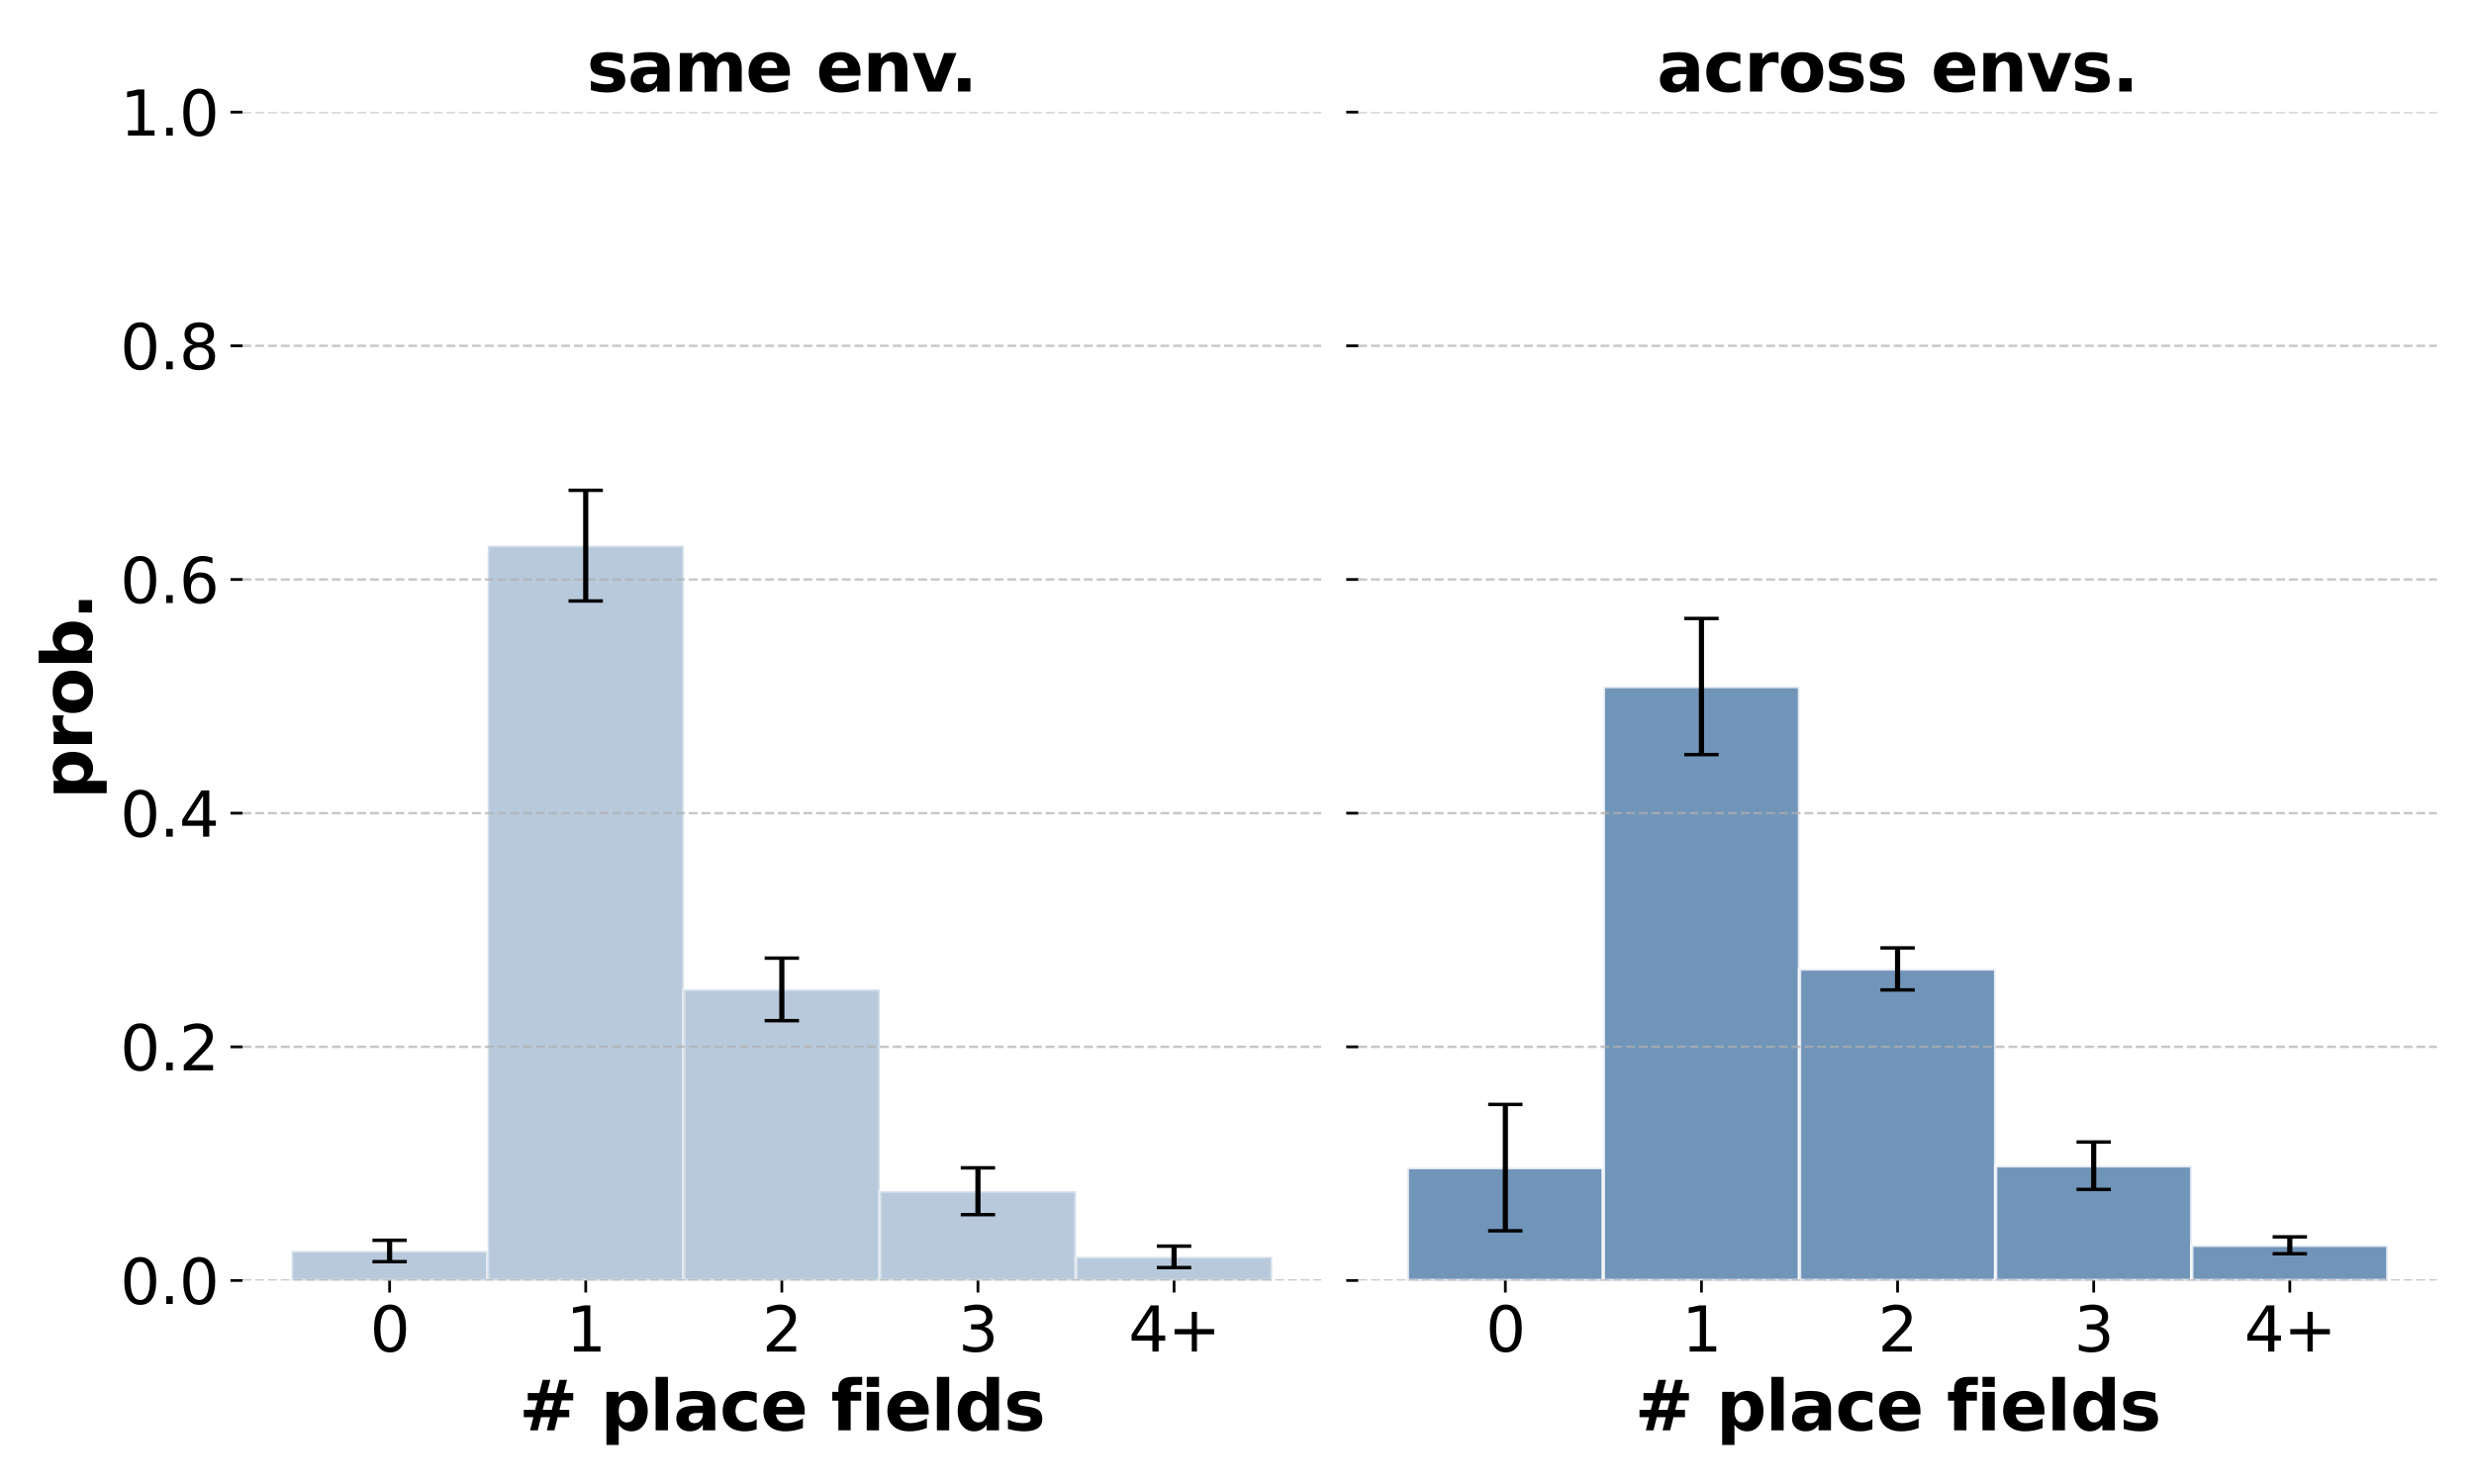 <?xml version="1.0" encoding="utf-8" standalone="no"?>
<!DOCTYPE svg PUBLIC "-//W3C//DTD SVG 1.1//EN"
  "http://www.w3.org/Graphics/SVG/1.1/DTD/svg11.dtd">
<svg xmlns:xlink="http://www.w3.org/1999/xlink" width="720pt" height="432pt" viewBox="0 0 720 432" xmlns="http://www.w3.org/2000/svg" version="1.1">
 <defs>
  <style type="text/css">*{stroke-linejoin: round; stroke-linecap: butt}</style>
 </defs>
 <g id="figure_1">
  <g id="patch_1">
   <path d="M 0 432 
L 720 432 
L 720 0 
L 0 0 
z
" style="fill: #ffffff"/>
  </g>
  <g id="axes_1">
   <g id="patch_2">
    <path d="M 70.58 372.76 
L 384.49 372.76 
L 384.49 32.64 
L 70.58 32.64 
z
" style="fill: #ffffff"/>
   </g>
   <g id="patch_3">
    <path d="M 84.849 372.76 
L 141.923 372.76 
L 141.923 364.166 
L 84.849 364.166 
z
" clip-path="url(#p2047bb6ff8)" style="fill: #4e79a7; opacity: 0.4; stroke: #ffffff; stroke-linejoin: miter"/>
   </g>
   <g id="patch_4">
    <path d="M 141.923 372.76 
L 198.998 372.76 
L 198.998 158.844 
L 141.923 158.844 
z
" clip-path="url(#p2047bb6ff8)" style="fill: #4e79a7; opacity: 0.4; stroke: #ffffff; stroke-linejoin: miter"/>
   </g>
   <g id="patch_5">
    <path d="M 198.998 372.76 
L 256.072 372.76 
L 256.072 288.017 
L 198.998 288.017 
z
" clip-path="url(#p2047bb6ff8)" style="fill: #4e79a7; opacity: 0.4; stroke: #ffffff; stroke-linejoin: miter"/>
   </g>
   <g id="patch_6">
    <path d="M 256.072 372.76 
L 313.147 372.76 
L 313.147 346.775 
L 256.072 346.775 
z
" clip-path="url(#p2047bb6ff8)" style="fill: #4e79a7; opacity: 0.4; stroke: #ffffff; stroke-linejoin: miter"/>
   </g>
   <g id="patch_7">
    <path d="M 313.147 372.76 
L 370.221 372.76 
L 370.221 365.879 
L 313.147 365.879 
z
" clip-path="url(#p2047bb6ff8)" style="fill: #4e79a7; opacity: 0.4; stroke: #ffffff; stroke-linejoin: miter"/>
   </g>
   <g id="matplotlib.axis_1">
    <g id="xtick_1">
     <g id="line2d_1">
      <defs>
       <path id="mb58e6373f0" d="M 0 0 
L 0 3.5 
" style="stroke: #000000; stroke-width: 0.8"/>
      </defs>
      <g>
       <use xlink:href="#mb58e6373f0" x="113.386" y="372.76" style="stroke: #000000; stroke-width: 0.8"/>
      </g>
     </g>
     <g id="text_1">
      <!-- 0 -->
      <g transform="translate(107.66 393.437) scale(0.18 -0.18)">
       <defs>
        <path id="DejaVuSans-30" d="M 2034 4250 
Q 1547 4250 1301 3770 
Q 1056 3291 1056 2328 
Q 1056 1369 1301 889 
Q 1547 409 2034 409 
Q 2525 409 2770 889 
Q 3016 1369 3016 2328 
Q 3016 3291 2770 3770 
Q 2525 4250 2034 4250 
z
M 2034 4750 
Q 2819 4750 3233 4129 
Q 3647 3509 3647 2328 
Q 3647 1150 3233 529 
Q 2819 -91 2034 -91 
Q 1250 -91 836 529 
Q 422 1150 422 2328 
Q 422 3509 836 4129 
Q 1250 4750 2034 4750 
z
" transform="scale(0.016)"/>
       </defs>
       <use xlink:href="#DejaVuSans-30"/>
      </g>
     </g>
    </g>
    <g id="xtick_2">
     <g id="line2d_2">
      <g>
       <use xlink:href="#mb58e6373f0" x="170.46" y="372.76" style="stroke: #000000; stroke-width: 0.8"/>
      </g>
     </g>
     <g id="text_2">
      <!-- 1 -->
      <g transform="translate(164.734 393.437) scale(0.18 -0.18)">
       <defs>
        <path id="DejaVuSans-31" d="M 794 531 
L 1825 531 
L 1825 4091 
L 703 3866 
L 703 4441 
L 1819 4666 
L 2450 4666 
L 2450 531 
L 3481 531 
L 3481 0 
L 794 0 
L 794 531 
z
" transform="scale(0.016)"/>
       </defs>
       <use xlink:href="#DejaVuSans-31"/>
      </g>
     </g>
    </g>
    <g id="xtick_3">
     <g id="line2d_3">
      <g>
       <use xlink:href="#mb58e6373f0" x="227.535" y="372.76" style="stroke: #000000; stroke-width: 0.8"/>
      </g>
     </g>
     <g id="text_3">
      <!-- 2 -->
      <g transform="translate(221.809 393.437) scale(0.18 -0.18)">
       <defs>
        <path id="DejaVuSans-32" d="M 1228 531 
L 3431 531 
L 3431 0 
L 469 0 
L 469 531 
Q 828 903 1448 1529 
Q 2069 2156 2228 2338 
Q 2531 2678 2651 2914 
Q 2772 3150 2772 3378 
Q 2772 3750 2511 3984 
Q 2250 4219 1831 4219 
Q 1534 4219 1204 4116 
Q 875 4013 500 3803 
L 500 4441 
Q 881 4594 1212 4672 
Q 1544 4750 1819 4750 
Q 2544 4750 2975 4387 
Q 3406 4025 3406 3419 
Q 3406 3131 3298 2873 
Q 3191 2616 2906 2266 
Q 2828 2175 2409 1742 
Q 1991 1309 1228 531 
z
" transform="scale(0.016)"/>
       </defs>
       <use xlink:href="#DejaVuSans-32"/>
      </g>
     </g>
    </g>
    <g id="xtick_4">
     <g id="line2d_4">
      <g>
       <use xlink:href="#mb58e6373f0" x="284.61" y="372.76" style="stroke: #000000; stroke-width: 0.8"/>
      </g>
     </g>
     <g id="text_4">
      <!-- 3 -->
      <g transform="translate(278.883 393.437) scale(0.18 -0.18)">
       <defs>
        <path id="DejaVuSans-33" d="M 2597 2516 
Q 3050 2419 3304 2112 
Q 3559 1806 3559 1356 
Q 3559 666 3084 287 
Q 2609 -91 1734 -91 
Q 1441 -91 1130 -33 
Q 819 25 488 141 
L 488 750 
Q 750 597 1062 519 
Q 1375 441 1716 441 
Q 2309 441 2620 675 
Q 2931 909 2931 1356 
Q 2931 1769 2642 2001 
Q 2353 2234 1838 2234 
L 1294 2234 
L 1294 2753 
L 1863 2753 
Q 2328 2753 2575 2939 
Q 2822 3125 2822 3475 
Q 2822 3834 2567 4026 
Q 2313 4219 1838 4219 
Q 1578 4219 1281 4162 
Q 984 4106 628 3988 
L 628 4550 
Q 988 4650 1302 4700 
Q 1616 4750 1894 4750 
Q 2613 4750 3031 4423 
Q 3450 4097 3450 3541 
Q 3450 3153 3228 2886 
Q 3006 2619 2597 2516 
z
" transform="scale(0.016)"/>
       </defs>
       <use xlink:href="#DejaVuSans-33"/>
      </g>
     </g>
    </g>
    <g id="xtick_5">
     <g id="line2d_5">
      <g>
       <use xlink:href="#mb58e6373f0" x="341.684" y="372.76" style="stroke: #000000; stroke-width: 0.8"/>
      </g>
     </g>
     <g id="text_5">
      <!-- 4+ -->
      <g transform="translate(328.416 393.437) scale(0.18 -0.18)">
       <defs>
        <path id="DejaVuSans-34" d="M 2419 4116 
L 825 1625 
L 2419 1625 
L 2419 4116 
z
M 2253 4666 
L 3047 4666 
L 3047 1625 
L 3713 1625 
L 3713 1100 
L 3047 1100 
L 3047 0 
L 2419 0 
L 2419 1100 
L 313 1100 
L 313 1709 
L 2253 4666 
z
" transform="scale(0.016)"/>
        <path id="DejaVuSans-2b" d="M 2944 4013 
L 2944 2272 
L 4684 2272 
L 4684 1741 
L 2944 1741 
L 2944 0 
L 2419 0 
L 2419 1741 
L 678 1741 
L 678 2272 
L 2419 2272 
L 2419 4013 
L 2944 4013 
z
" transform="scale(0.016)"/>
       </defs>
       <use xlink:href="#DejaVuSans-34"/>
       <use xlink:href="#DejaVuSans-2b" x="63.623"/>
      </g>
     </g>
    </g>
    <g id="text_6">
     <!-- # place fields -->
     <g transform="translate(151.049 416.377) scale(0.2 -0.2)">
      <defs>
       <path id="DejaVuSans-Bold-23" d="M 2847 4594 
L 2547 3391 
L 3372 3391 
L 3675 4594 
L 4366 4594 
L 4063 3391 
L 4928 3391 
L 4928 2725 
L 3897 2725 
L 3681 1869 
L 4569 1869 
L 4569 1197 
L 3519 1197 
L 3219 0 
L 2528 0 
L 2828 1197 
L 2003 1197 
L 1703 0 
L 1006 0 
L 1306 1197 
L 434 1197 
L 434 1869 
L 1459 1869 
L 1678 2725 
L 794 2725 
L 794 3391 
L 1850 3391 
L 2150 4594 
L 2847 4594 
z
M 3200 2725 
L 2375 2725 
L 2156 1869 
L 2981 1869 
L 3200 2725 
z
" transform="scale(0.016)"/>
       <path id="DejaVuSans-Bold-20" transform="scale(0.016)"/>
       <path id="DejaVuSans-Bold-70" d="M 1656 506 
L 1656 -1331 
L 538 -1331 
L 538 3500 
L 1656 3500 
L 1656 2988 
Q 1888 3294 2169 3439 
Q 2450 3584 2816 3584 
Q 3463 3584 3878 3070 
Q 4294 2556 4294 1747 
Q 4294 938 3878 423 
Q 3463 -91 2816 -91 
Q 2450 -91 2169 54 
Q 1888 200 1656 506 
z
M 2400 2772 
Q 2041 2772 1848 2508 
Q 1656 2244 1656 1747 
Q 1656 1250 1848 986 
Q 2041 722 2400 722 
Q 2759 722 2948 984 
Q 3138 1247 3138 1747 
Q 3138 2247 2948 2509 
Q 2759 2772 2400 2772 
z
" transform="scale(0.016)"/>
       <path id="DejaVuSans-Bold-6c" d="M 538 4863 
L 1656 4863 
L 1656 0 
L 538 0 
L 538 4863 
z
" transform="scale(0.016)"/>
       <path id="DejaVuSans-Bold-61" d="M 2106 1575 
Q 1756 1575 1579 1456 
Q 1403 1338 1403 1106 
Q 1403 894 1545 773 
Q 1688 653 1941 653 
Q 2256 653 2472 879 
Q 2688 1106 2688 1447 
L 2688 1575 
L 2106 1575 
z
M 3816 1997 
L 3816 0 
L 2688 0 
L 2688 519 
Q 2463 200 2181 54 
Q 1900 -91 1497 -91 
Q 953 -91 614 226 
Q 275 544 275 1050 
Q 275 1666 698 1953 
Q 1122 2241 2028 2241 
L 2688 2241 
L 2688 2328 
Q 2688 2594 2478 2717 
Q 2269 2841 1825 2841 
Q 1466 2841 1156 2769 
Q 847 2697 581 2553 
L 581 3406 
Q 941 3494 1303 3539 
Q 1666 3584 2028 3584 
Q 2975 3584 3395 3211 
Q 3816 2838 3816 1997 
z
" transform="scale(0.016)"/>
       <path id="DejaVuSans-Bold-63" d="M 3366 3391 
L 3366 2478 
Q 3138 2634 2908 2709 
Q 2678 2784 2431 2784 
Q 1963 2784 1702 2511 
Q 1441 2238 1441 1747 
Q 1441 1256 1702 982 
Q 1963 709 2431 709 
Q 2694 709 2930 787 
Q 3166 866 3366 1019 
L 3366 103 
Q 3103 6 2833 -42 
Q 2563 -91 2291 -91 
Q 1344 -91 809 395 
Q 275 881 275 1747 
Q 275 2613 809 3098 
Q 1344 3584 2291 3584 
Q 2566 3584 2833 3536 
Q 3100 3488 3366 3391 
z
" transform="scale(0.016)"/>
       <path id="DejaVuSans-Bold-65" d="M 4031 1759 
L 4031 1441 
L 1416 1441 
Q 1456 1047 1700 850 
Q 1944 653 2381 653 
Q 2734 653 3104 758 
Q 3475 863 3866 1075 
L 3866 213 
Q 3469 63 3072 -14 
Q 2675 -91 2278 -91 
Q 1328 -91 801 392 
Q 275 875 275 1747 
Q 275 2603 792 3093 
Q 1309 3584 2216 3584 
Q 3041 3584 3536 3087 
Q 4031 2591 4031 1759 
z
M 2881 2131 
Q 2881 2450 2695 2645 
Q 2509 2841 2209 2841 
Q 1884 2841 1681 2658 
Q 1478 2475 1428 2131 
L 2881 2131 
z
" transform="scale(0.016)"/>
       <path id="DejaVuSans-Bold-66" d="M 2841 4863 
L 2841 4128 
L 2222 4128 
Q 1984 4128 1890 4042 
Q 1797 3956 1797 3744 
L 1797 3500 
L 2753 3500 
L 2753 2700 
L 1797 2700 
L 1797 0 
L 678 0 
L 678 2700 
L 122 2700 
L 122 3500 
L 678 3500 
L 678 3744 
Q 678 4316 997 4589 
Q 1316 4863 1984 4863 
L 2841 4863 
z
" transform="scale(0.016)"/>
       <path id="DejaVuSans-Bold-69" d="M 538 3500 
L 1656 3500 
L 1656 0 
L 538 0 
L 538 3500 
z
M 538 4863 
L 1656 4863 
L 1656 3950 
L 538 3950 
L 538 4863 
z
" transform="scale(0.016)"/>
       <path id="DejaVuSans-Bold-64" d="M 2919 2988 
L 2919 4863 
L 4044 4863 
L 4044 0 
L 2919 0 
L 2919 506 
Q 2688 197 2409 53 
Q 2131 -91 1766 -91 
Q 1119 -91 703 423 
Q 288 938 288 1747 
Q 288 2556 703 3070 
Q 1119 3584 1766 3584 
Q 2128 3584 2408 3439 
Q 2688 3294 2919 2988 
z
M 2181 722 
Q 2541 722 2730 984 
Q 2919 1247 2919 1747 
Q 2919 2247 2730 2509 
Q 2541 2772 2181 2772 
Q 1825 2772 1636 2509 
Q 1447 2247 1447 1747 
Q 1447 1247 1636 984 
Q 1825 722 2181 722 
z
" transform="scale(0.016)"/>
       <path id="DejaVuSans-Bold-73" d="M 3272 3391 
L 3272 2541 
Q 2913 2691 2578 2766 
Q 2244 2841 1947 2841 
Q 1628 2841 1473 2761 
Q 1319 2681 1319 2516 
Q 1319 2381 1436 2309 
Q 1553 2238 1856 2203 
L 2053 2175 
Q 2913 2066 3209 1816 
Q 3506 1566 3506 1031 
Q 3506 472 3093 190 
Q 2681 -91 1863 -91 
Q 1516 -91 1145 -36 
Q 775 19 384 128 
L 384 978 
Q 719 816 1070 734 
Q 1422 653 1784 653 
Q 2113 653 2278 743 
Q 2444 834 2444 1013 
Q 2444 1163 2330 1236 
Q 2216 1309 1875 1350 
L 1678 1375 
Q 931 1469 631 1722 
Q 331 1975 331 2491 
Q 331 3047 712 3315 
Q 1094 3584 1881 3584 
Q 2191 3584 2531 3537 
Q 2872 3491 3272 3391 
z
" transform="scale(0.016)"/>
      </defs>
      <use xlink:href="#DejaVuSans-Bold-23"/>
      <use xlink:href="#DejaVuSans-Bold-20" x="83.789"/>
      <use xlink:href="#DejaVuSans-Bold-70" x="118.604"/>
      <use xlink:href="#DejaVuSans-Bold-6c" x="190.186"/>
      <use xlink:href="#DejaVuSans-Bold-61" x="224.463"/>
      <use xlink:href="#DejaVuSans-Bold-63" x="291.943"/>
      <use xlink:href="#DejaVuSans-Bold-65" x="351.221"/>
      <use xlink:href="#DejaVuSans-Bold-20" x="419.043"/>
      <use xlink:href="#DejaVuSans-Bold-66" x="453.857"/>
      <use xlink:href="#DejaVuSans-Bold-69" x="497.363"/>
      <use xlink:href="#DejaVuSans-Bold-65" x="531.641"/>
      <use xlink:href="#DejaVuSans-Bold-6c" x="599.463"/>
      <use xlink:href="#DejaVuSans-Bold-64" x="633.74"/>
      <use xlink:href="#DejaVuSans-Bold-73" x="705.322"/>
     </g>
    </g>
   </g>
   <g id="matplotlib.axis_2">
    <g id="ytick_1">
     <g id="line2d_6">
      <path d="M 70.58 372.76 
L 384.49 372.76 
" clip-path="url(#p2047bb6ff8)" style="fill: none; stroke-dasharray: 2.59,1.12; stroke-dashoffset: 0; stroke: #b0b0b0; stroke-opacity: 0.7; stroke-width: 0.7"/>
     </g>
     <g id="line2d_7">
      <defs>
       <path id="m0469096b21" d="M 0 0 
L -3.5 0 
" style="stroke: #000000; stroke-width: 0.8"/>
      </defs>
      <g>
       <use xlink:href="#m0469096b21" x="70.58" y="372.76" style="stroke: #000000; stroke-width: 0.8"/>
      </g>
     </g>
     <g id="text_7">
      <!-- 0.0 -->
      <g transform="translate(34.954 379.599) scale(0.18 -0.18)">
       <defs>
        <path id="DejaVuSans-2e" d="M 684 794 
L 1344 794 
L 1344 0 
L 684 0 
L 684 794 
z
" transform="scale(0.016)"/>
       </defs>
       <use xlink:href="#DejaVuSans-30"/>
       <use xlink:href="#DejaVuSans-2e" x="63.623"/>
       <use xlink:href="#DejaVuSans-30" x="95.41"/>
      </g>
     </g>
    </g>
    <g id="ytick_2">
     <g id="line2d_8">
      <path d="M 70.58 304.736 
L 384.49 304.736 
" clip-path="url(#p2047bb6ff8)" style="fill: none; stroke-dasharray: 2.59,1.12; stroke-dashoffset: 0; stroke: #b0b0b0; stroke-opacity: 0.7; stroke-width: 0.7"/>
     </g>
     <g id="line2d_9">
      <g>
       <use xlink:href="#m0469096b21" x="70.58" y="304.736" style="stroke: #000000; stroke-width: 0.8"/>
      </g>
     </g>
     <g id="text_8">
      <!-- 0.2 -->
      <g transform="translate(34.954 311.575) scale(0.18 -0.18)">
       <use xlink:href="#DejaVuSans-30"/>
       <use xlink:href="#DejaVuSans-2e" x="63.623"/>
       <use xlink:href="#DejaVuSans-32" x="95.41"/>
      </g>
     </g>
    </g>
    <g id="ytick_3">
     <g id="line2d_10">
      <path d="M 70.58 236.712 
L 384.49 236.712 
" clip-path="url(#p2047bb6ff8)" style="fill: none; stroke-dasharray: 2.59,1.12; stroke-dashoffset: 0; stroke: #b0b0b0; stroke-opacity: 0.7; stroke-width: 0.7"/>
     </g>
     <g id="line2d_11">
      <g>
       <use xlink:href="#m0469096b21" x="70.58" y="236.712" style="stroke: #000000; stroke-width: 0.8"/>
      </g>
     </g>
     <g id="text_9">
      <!-- 0.4 -->
      <g transform="translate(34.954 243.551) scale(0.18 -0.18)">
       <use xlink:href="#DejaVuSans-30"/>
       <use xlink:href="#DejaVuSans-2e" x="63.623"/>
       <use xlink:href="#DejaVuSans-34" x="95.41"/>
      </g>
     </g>
    </g>
    <g id="ytick_4">
     <g id="line2d_12">
      <path d="M 70.58 168.688 
L 384.49 168.688 
" clip-path="url(#p2047bb6ff8)" style="fill: none; stroke-dasharray: 2.59,1.12; stroke-dashoffset: 0; stroke: #b0b0b0; stroke-opacity: 0.7; stroke-width: 0.7"/>
     </g>
     <g id="line2d_13">
      <g>
       <use xlink:href="#m0469096b21" x="70.58" y="168.688" style="stroke: #000000; stroke-width: 0.8"/>
      </g>
     </g>
     <g id="text_10">
      <!-- 0.6 -->
      <g transform="translate(34.954 175.527) scale(0.18 -0.18)">
       <defs>
        <path id="DejaVuSans-36" d="M 2113 2584 
Q 1688 2584 1439 2293 
Q 1191 2003 1191 1497 
Q 1191 994 1439 701 
Q 1688 409 2113 409 
Q 2538 409 2786 701 
Q 3034 994 3034 1497 
Q 3034 2003 2786 2293 
Q 2538 2584 2113 2584 
z
M 3366 4563 
L 3366 3988 
Q 3128 4100 2886 4159 
Q 2644 4219 2406 4219 
Q 1781 4219 1451 3797 
Q 1122 3375 1075 2522 
Q 1259 2794 1537 2939 
Q 1816 3084 2150 3084 
Q 2853 3084 3261 2657 
Q 3669 2231 3669 1497 
Q 3669 778 3244 343 
Q 2819 -91 2113 -91 
Q 1303 -91 875 529 
Q 447 1150 447 2328 
Q 447 3434 972 4092 
Q 1497 4750 2381 4750 
Q 2619 4750 2861 4703 
Q 3103 4656 3366 4563 
z
" transform="scale(0.016)"/>
       </defs>
       <use xlink:href="#DejaVuSans-30"/>
       <use xlink:href="#DejaVuSans-2e" x="63.623"/>
       <use xlink:href="#DejaVuSans-36" x="95.41"/>
      </g>
     </g>
    </g>
    <g id="ytick_5">
     <g id="line2d_14">
      <path d="M 70.58 100.664 
L 384.49 100.664 
" clip-path="url(#p2047bb6ff8)" style="fill: none; stroke-dasharray: 2.59,1.12; stroke-dashoffset: 0; stroke: #b0b0b0; stroke-opacity: 0.7; stroke-width: 0.7"/>
     </g>
     <g id="line2d_15">
      <g>
       <use xlink:href="#m0469096b21" x="70.58" y="100.664" style="stroke: #000000; stroke-width: 0.8"/>
      </g>
     </g>
     <g id="text_11">
      <!-- 0.8 -->
      <g transform="translate(34.954 107.503) scale(0.18 -0.18)">
       <defs>
        <path id="DejaVuSans-38" d="M 2034 2216 
Q 1584 2216 1326 1975 
Q 1069 1734 1069 1313 
Q 1069 891 1326 650 
Q 1584 409 2034 409 
Q 2484 409 2743 651 
Q 3003 894 3003 1313 
Q 3003 1734 2745 1975 
Q 2488 2216 2034 2216 
z
M 1403 2484 
Q 997 2584 770 2862 
Q 544 3141 544 3541 
Q 544 4100 942 4425 
Q 1341 4750 2034 4750 
Q 2731 4750 3128 4425 
Q 3525 4100 3525 3541 
Q 3525 3141 3298 2862 
Q 3072 2584 2669 2484 
Q 3125 2378 3379 2068 
Q 3634 1759 3634 1313 
Q 3634 634 3220 271 
Q 2806 -91 2034 -91 
Q 1263 -91 848 271 
Q 434 634 434 1313 
Q 434 1759 690 2068 
Q 947 2378 1403 2484 
z
M 1172 3481 
Q 1172 3119 1398 2916 
Q 1625 2713 2034 2713 
Q 2441 2713 2670 2916 
Q 2900 3119 2900 3481 
Q 2900 3844 2670 4047 
Q 2441 4250 2034 4250 
Q 1625 4250 1398 4047 
Q 1172 3844 1172 3481 
z
" transform="scale(0.016)"/>
       </defs>
       <use xlink:href="#DejaVuSans-30"/>
       <use xlink:href="#DejaVuSans-2e" x="63.623"/>
       <use xlink:href="#DejaVuSans-38" x="95.41"/>
      </g>
     </g>
    </g>
    <g id="ytick_6">
     <g id="line2d_16">
      <path d="M 70.58 32.64 
L 384.49 32.64 
" clip-path="url(#p2047bb6ff8)" style="fill: none; stroke-dasharray: 2.59,1.12; stroke-dashoffset: 0; stroke: #b0b0b0; stroke-opacity: 0.7; stroke-width: 0.7"/>
     </g>
     <g id="line2d_17">
      <g>
       <use xlink:href="#m0469096b21" x="70.58" y="32.64" style="stroke: #000000; stroke-width: 0.8"/>
      </g>
     </g>
     <g id="text_12">
      <!-- 1.0 -->
      <g transform="translate(34.954 39.479) scale(0.18 -0.18)">
       <use xlink:href="#DejaVuSans-31"/>
       <use xlink:href="#DejaVuSans-2e" x="63.623"/>
       <use xlink:href="#DejaVuSans-30" x="95.41"/>
      </g>
     </g>
    </g>
    <g id="text_13">
     <!-- prob. -->
     <g transform="translate(26.795 232.616) rotate(-90) scale(0.2 -0.2)">
      <defs>
       <path id="DejaVuSans-Bold-72" d="M 3138 2547 
Q 2991 2616 2845 2648 
Q 2700 2681 2553 2681 
Q 2122 2681 1889 2404 
Q 1656 2128 1656 1613 
L 1656 0 
L 538 0 
L 538 3500 
L 1656 3500 
L 1656 2925 
Q 1872 3269 2151 3426 
Q 2431 3584 2822 3584 
Q 2878 3584 2943 3579 
Q 3009 3575 3134 3559 
L 3138 2547 
z
" transform="scale(0.016)"/>
       <path id="DejaVuSans-Bold-6f" d="M 2203 2784 
Q 1831 2784 1636 2517 
Q 1441 2250 1441 1747 
Q 1441 1244 1636 976 
Q 1831 709 2203 709 
Q 2569 709 2762 976 
Q 2956 1244 2956 1747 
Q 2956 2250 2762 2517 
Q 2569 2784 2203 2784 
z
M 2203 3584 
Q 3106 3584 3614 3096 
Q 4122 2609 4122 1747 
Q 4122 884 3614 396 
Q 3106 -91 2203 -91 
Q 1297 -91 786 396 
Q 275 884 275 1747 
Q 275 2609 786 3096 
Q 1297 3584 2203 3584 
z
" transform="scale(0.016)"/>
       <path id="DejaVuSans-Bold-62" d="M 2400 722 
Q 2759 722 2948 984 
Q 3138 1247 3138 1747 
Q 3138 2247 2948 2509 
Q 2759 2772 2400 2772 
Q 2041 2772 1848 2508 
Q 1656 2244 1656 1747 
Q 1656 1250 1848 986 
Q 2041 722 2400 722 
z
M 1656 2988 
Q 1888 3294 2169 3439 
Q 2450 3584 2816 3584 
Q 3463 3584 3878 3070 
Q 4294 2556 4294 1747 
Q 4294 938 3878 423 
Q 3463 -91 2816 -91 
Q 2450 -91 2169 54 
Q 1888 200 1656 506 
L 1656 0 
L 538 0 
L 538 4863 
L 1656 4863 
L 1656 2988 
z
" transform="scale(0.016)"/>
       <path id="DejaVuSans-Bold-2e" d="M 653 1209 
L 1778 1209 
L 1778 0 
L 653 0 
L 653 1209 
z
" transform="scale(0.016)"/>
      </defs>
      <use xlink:href="#DejaVuSans-Bold-70"/>
      <use xlink:href="#DejaVuSans-Bold-72" x="71.582"/>
      <use xlink:href="#DejaVuSans-Bold-6f" x="120.898"/>
      <use xlink:href="#DejaVuSans-Bold-62" x="189.6"/>
      <use xlink:href="#DejaVuSans-Bold-2e" x="261.182"/>
     </g>
    </g>
   </g>
   <g id="LineCollection_1">
    <path d="M 113.386 367.267 
L 113.386 361.064 
" clip-path="url(#p2047bb6ff8)" style="fill: none; stroke: #000000; stroke-width: 1.5"/>
    <path d="M 170.46 174.955 
L 170.46 142.733 
" clip-path="url(#p2047bb6ff8)" style="fill: none; stroke: #000000; stroke-width: 1.5"/>
    <path d="M 227.535 297.118 
L 227.535 278.915 
" clip-path="url(#p2047bb6ff8)" style="fill: none; stroke: #000000; stroke-width: 1.5"/>
    <path d="M 284.61 353.585 
L 284.61 339.965 
" clip-path="url(#p2047bb6ff8)" style="fill: none; stroke: #000000; stroke-width: 1.5"/>
    <path d="M 341.684 369.003 
L 341.684 362.755 
" clip-path="url(#p2047bb6ff8)" style="fill: none; stroke: #000000; stroke-width: 1.5"/>
   </g>
   <g id="line2d_18">
    <defs>
     <path id="m5e281f8b49" d="M 5 0 
L -5 -0 
" style="stroke: #000000"/>
    </defs>
    <g clip-path="url(#p2047bb6ff8)">
     <use xlink:href="#m5e281f8b49" x="113.386" y="367.267" style="stroke: #000000"/>
     <use xlink:href="#m5e281f8b49" x="170.46" y="174.955" style="stroke: #000000"/>
     <use xlink:href="#m5e281f8b49" x="227.535" y="297.118" style="stroke: #000000"/>
     <use xlink:href="#m5e281f8b49" x="284.61" y="353.585" style="stroke: #000000"/>
     <use xlink:href="#m5e281f8b49" x="341.684" y="369.003" style="stroke: #000000"/>
    </g>
   </g>
   <g id="line2d_19">
    <g clip-path="url(#p2047bb6ff8)">
     <use xlink:href="#m5e281f8b49" x="113.386" y="361.064" style="stroke: #000000"/>
     <use xlink:href="#m5e281f8b49" x="170.46" y="142.733" style="stroke: #000000"/>
     <use xlink:href="#m5e281f8b49" x="227.535" y="278.915" style="stroke: #000000"/>
     <use xlink:href="#m5e281f8b49" x="284.61" y="339.965" style="stroke: #000000"/>
     <use xlink:href="#m5e281f8b49" x="341.684" y="362.755" style="stroke: #000000"/>
    </g>
   </g>
   <g id="text_14">
    <!-- same env. -->
    <g transform="translate(170.744 26.64) scale(0.2 -0.2)">
     <defs>
      <path id="DejaVuSans-Bold-6d" d="M 3781 2919 
Q 3994 3244 4286 3414 
Q 4578 3584 4928 3584 
Q 5531 3584 5847 3212 
Q 6163 2841 6163 2131 
L 6163 0 
L 5038 0 
L 5038 1825 
Q 5041 1866 5042 1909 
Q 5044 1953 5044 2034 
Q 5044 2406 4934 2573 
Q 4825 2741 4581 2741 
Q 4263 2741 4089 2478 
Q 3916 2216 3909 1719 
L 3909 0 
L 2784 0 
L 2784 1825 
Q 2784 2406 2684 2573 
Q 2584 2741 2328 2741 
Q 2006 2741 1831 2477 
Q 1656 2213 1656 1722 
L 1656 0 
L 531 0 
L 531 3500 
L 1656 3500 
L 1656 2988 
Q 1863 3284 2130 3434 
Q 2397 3584 2719 3584 
Q 3081 3584 3359 3409 
Q 3638 3234 3781 2919 
z
" transform="scale(0.016)"/>
      <path id="DejaVuSans-Bold-6e" d="M 4056 2131 
L 4056 0 
L 2931 0 
L 2931 347 
L 2931 1631 
Q 2931 2084 2911 2256 
Q 2891 2428 2841 2509 
Q 2775 2619 2662 2680 
Q 2550 2741 2406 2741 
Q 2056 2741 1856 2470 
Q 1656 2200 1656 1722 
L 1656 0 
L 538 0 
L 538 3500 
L 1656 3500 
L 1656 2988 
Q 1909 3294 2193 3439 
Q 2478 3584 2822 3584 
Q 3428 3584 3742 3212 
Q 4056 2841 4056 2131 
z
" transform="scale(0.016)"/>
      <path id="DejaVuSans-Bold-76" d="M 97 3500 
L 1216 3500 
L 2088 1081 
L 2956 3500 
L 4078 3500 
L 2700 0 
L 1472 0 
L 97 3500 
z
" transform="scale(0.016)"/>
     </defs>
     <use xlink:href="#DejaVuSans-Bold-73"/>
     <use xlink:href="#DejaVuSans-Bold-61" x="59.521"/>
     <use xlink:href="#DejaVuSans-Bold-6d" x="127.002"/>
     <use xlink:href="#DejaVuSans-Bold-65" x="231.201"/>
     <use xlink:href="#DejaVuSans-Bold-20" x="299.023"/>
     <use xlink:href="#DejaVuSans-Bold-65" x="333.838"/>
     <use xlink:href="#DejaVuSans-Bold-6e" x="401.66"/>
     <use xlink:href="#DejaVuSans-Bold-76" x="472.852"/>
     <use xlink:href="#DejaVuSans-Bold-2e" x="529.912"/>
    </g>
   </g>
  </g>
  <g id="axes_2">
   <g id="patch_8">
    <path d="M 395.29 372.76 
L 709.2 372.76 
L 709.2 32.64 
L 395.29 32.64 
z
" style="fill: #ffffff"/>
   </g>
   <g id="patch_9">
    <path d="M 409.559 372.76 
L 466.633 372.76 
L 466.633 339.898 
L 409.559 339.898 
z
" clip-path="url(#pad17aec2ae)" style="fill: #4e79a7; opacity: 0.8; stroke: #ffffff; stroke-linejoin: miter"/>
   </g>
   <g id="patch_10">
    <path d="M 466.633 372.76 
L 523.708 372.76 
L 523.708 199.851 
L 466.633 199.851 
z
" clip-path="url(#pad17aec2ae)" style="fill: #4e79a7; opacity: 0.8; stroke: #ffffff; stroke-linejoin: miter"/>
   </g>
   <g id="patch_11">
    <path d="M 523.708 372.76 
L 580.782 372.76 
L 580.782 282.061 
L 523.708 282.061 
z
" clip-path="url(#pad17aec2ae)" style="fill: #4e79a7; opacity: 0.8; stroke: #ffffff; stroke-linejoin: miter"/>
   </g>
   <g id="patch_12">
    <path d="M 580.782 372.76 
L 637.857 372.76 
L 637.857 339.356 
L 580.782 339.356 
z
" clip-path="url(#pad17aec2ae)" style="fill: #4e79a7; opacity: 0.8; stroke: #ffffff; stroke-linejoin: miter"/>
   </g>
   <g id="patch_13">
    <path d="M 637.857 372.76 
L 694.931 372.76 
L 694.931 362.514 
L 637.857 362.514 
z
" clip-path="url(#pad17aec2ae)" style="fill: #4e79a7; opacity: 0.8; stroke: #ffffff; stroke-linejoin: miter"/>
   </g>
   <g id="matplotlib.axis_3">
    <g id="xtick_6">
     <g id="line2d_20">
      <g>
       <use xlink:href="#mb58e6373f0" x="438.096" y="372.76" style="stroke: #000000; stroke-width: 0.8"/>
      </g>
     </g>
     <g id="text_15">
      <!-- 0 -->
      <g transform="translate(432.37 393.437) scale(0.18 -0.18)">
       <use xlink:href="#DejaVuSans-30"/>
      </g>
     </g>
    </g>
    <g id="xtick_7">
     <g id="line2d_21">
      <g>
       <use xlink:href="#mb58e6373f0" x="495.17" y="372.76" style="stroke: #000000; stroke-width: 0.8"/>
      </g>
     </g>
     <g id="text_16">
      <!-- 1 -->
      <g transform="translate(489.444 393.437) scale(0.18 -0.18)">
       <use xlink:href="#DejaVuSans-31"/>
      </g>
     </g>
    </g>
    <g id="xtick_8">
     <g id="line2d_22">
      <g>
       <use xlink:href="#mb58e6373f0" x="552.245" y="372.76" style="stroke: #000000; stroke-width: 0.8"/>
      </g>
     </g>
     <g id="text_17">
      <!-- 2 -->
      <g transform="translate(546.519 393.437) scale(0.18 -0.18)">
       <use xlink:href="#DejaVuSans-32"/>
      </g>
     </g>
    </g>
    <g id="xtick_9">
     <g id="line2d_23">
      <g>
       <use xlink:href="#mb58e6373f0" x="609.32" y="372.76" style="stroke: #000000; stroke-width: 0.8"/>
      </g>
     </g>
     <g id="text_18">
      <!-- 3 -->
      <g transform="translate(603.593 393.437) scale(0.18 -0.18)">
       <use xlink:href="#DejaVuSans-33"/>
      </g>
     </g>
    </g>
    <g id="xtick_10">
     <g id="line2d_24">
      <g>
       <use xlink:href="#mb58e6373f0" x="666.394" y="372.76" style="stroke: #000000; stroke-width: 0.8"/>
      </g>
     </g>
     <g id="text_19">
      <!-- 4+ -->
      <g transform="translate(653.126 393.437) scale(0.18 -0.18)">
       <use xlink:href="#DejaVuSans-34"/>
       <use xlink:href="#DejaVuSans-2b" x="63.623"/>
      </g>
     </g>
    </g>
    <g id="text_20">
     <!-- # place fields -->
     <g transform="translate(475.759 416.377) scale(0.2 -0.2)">
      <use xlink:href="#DejaVuSans-Bold-23"/>
      <use xlink:href="#DejaVuSans-Bold-20" x="83.789"/>
      <use xlink:href="#DejaVuSans-Bold-70" x="118.604"/>
      <use xlink:href="#DejaVuSans-Bold-6c" x="190.186"/>
      <use xlink:href="#DejaVuSans-Bold-61" x="224.463"/>
      <use xlink:href="#DejaVuSans-Bold-63" x="291.943"/>
      <use xlink:href="#DejaVuSans-Bold-65" x="351.221"/>
      <use xlink:href="#DejaVuSans-Bold-20" x="419.043"/>
      <use xlink:href="#DejaVuSans-Bold-66" x="453.857"/>
      <use xlink:href="#DejaVuSans-Bold-69" x="497.363"/>
      <use xlink:href="#DejaVuSans-Bold-65" x="531.641"/>
      <use xlink:href="#DejaVuSans-Bold-6c" x="599.463"/>
      <use xlink:href="#DejaVuSans-Bold-64" x="633.74"/>
      <use xlink:href="#DejaVuSans-Bold-73" x="705.322"/>
     </g>
    </g>
   </g>
   <g id="matplotlib.axis_4">
    <g id="ytick_7">
     <g id="line2d_25">
      <path d="M 395.29 372.76 
L 709.2 372.76 
" clip-path="url(#pad17aec2ae)" style="fill: none; stroke-dasharray: 2.59,1.12; stroke-dashoffset: 0; stroke: #b0b0b0; stroke-opacity: 0.7; stroke-width: 0.7"/>
     </g>
     <g id="line2d_26">
      <g>
       <use xlink:href="#m0469096b21" x="395.29" y="372.76" style="stroke: #000000; stroke-width: 0.8"/>
      </g>
     </g>
    </g>
    <g id="ytick_8">
     <g id="line2d_27">
      <path d="M 395.29 304.736 
L 709.2 304.736 
" clip-path="url(#pad17aec2ae)" style="fill: none; stroke-dasharray: 2.59,1.12; stroke-dashoffset: 0; stroke: #b0b0b0; stroke-opacity: 0.7; stroke-width: 0.7"/>
     </g>
     <g id="line2d_28">
      <g>
       <use xlink:href="#m0469096b21" x="395.29" y="304.736" style="stroke: #000000; stroke-width: 0.8"/>
      </g>
     </g>
    </g>
    <g id="ytick_9">
     <g id="line2d_29">
      <path d="M 395.29 236.712 
L 709.2 236.712 
" clip-path="url(#pad17aec2ae)" style="fill: none; stroke-dasharray: 2.59,1.12; stroke-dashoffset: 0; stroke: #b0b0b0; stroke-opacity: 0.7; stroke-width: 0.7"/>
     </g>
     <g id="line2d_30">
      <g>
       <use xlink:href="#m0469096b21" x="395.29" y="236.712" style="stroke: #000000; stroke-width: 0.8"/>
      </g>
     </g>
    </g>
    <g id="ytick_10">
     <g id="line2d_31">
      <path d="M 395.29 168.688 
L 709.2 168.688 
" clip-path="url(#pad17aec2ae)" style="fill: none; stroke-dasharray: 2.59,1.12; stroke-dashoffset: 0; stroke: #b0b0b0; stroke-opacity: 0.7; stroke-width: 0.7"/>
     </g>
     <g id="line2d_32">
      <g>
       <use xlink:href="#m0469096b21" x="395.29" y="168.688" style="stroke: #000000; stroke-width: 0.8"/>
      </g>
     </g>
    </g>
    <g id="ytick_11">
     <g id="line2d_33">
      <path d="M 395.29 100.664 
L 709.2 100.664 
" clip-path="url(#pad17aec2ae)" style="fill: none; stroke-dasharray: 2.59,1.12; stroke-dashoffset: 0; stroke: #b0b0b0; stroke-opacity: 0.7; stroke-width: 0.7"/>
     </g>
     <g id="line2d_34">
      <g>
       <use xlink:href="#m0469096b21" x="395.29" y="100.664" style="stroke: #000000; stroke-width: 0.8"/>
      </g>
     </g>
    </g>
    <g id="ytick_12">
     <g id="line2d_35">
      <path d="M 395.29 32.64 
L 709.2 32.64 
" clip-path="url(#pad17aec2ae)" style="fill: none; stroke-dasharray: 2.59,1.12; stroke-dashoffset: 0; stroke: #b0b0b0; stroke-opacity: 0.7; stroke-width: 0.7"/>
     </g>
     <g id="line2d_36">
      <g>
       <use xlink:href="#m0469096b21" x="395.29" y="32.64" style="stroke: #000000; stroke-width: 0.8"/>
      </g>
     </g>
    </g>
   </g>
   <g id="LineCollection_2">
    <path d="M 438.096 358.292 
L 438.096 321.505 
" clip-path="url(#pad17aec2ae)" style="fill: none; stroke: #000000; stroke-width: 1.5"/>
    <path d="M 495.17 219.667 
L 495.17 180.035 
" clip-path="url(#pad17aec2ae)" style="fill: none; stroke: #000000; stroke-width: 1.5"/>
    <path d="M 552.245 288.175 
L 552.245 275.946 
" clip-path="url(#pad17aec2ae)" style="fill: none; stroke: #000000; stroke-width: 1.5"/>
    <path d="M 609.32 346.256 
L 609.32 332.456 
" clip-path="url(#pad17aec2ae)" style="fill: none; stroke: #000000; stroke-width: 1.5"/>
    <path d="M 666.394 364.963 
L 666.394 360.064 
" clip-path="url(#pad17aec2ae)" style="fill: none; stroke: #000000; stroke-width: 1.5"/>
   </g>
   <g id="line2d_37">
    <g clip-path="url(#pad17aec2ae)">
     <use xlink:href="#m5e281f8b49" x="438.096" y="358.292" style="stroke: #000000"/>
     <use xlink:href="#m5e281f8b49" x="495.17" y="219.667" style="stroke: #000000"/>
     <use xlink:href="#m5e281f8b49" x="552.245" y="288.175" style="stroke: #000000"/>
     <use xlink:href="#m5e281f8b49" x="609.32" y="346.256" style="stroke: #000000"/>
     <use xlink:href="#m5e281f8b49" x="666.394" y="364.963" style="stroke: #000000"/>
    </g>
   </g>
   <g id="line2d_38">
    <g clip-path="url(#pad17aec2ae)">
     <use xlink:href="#m5e281f8b49" x="438.096" y="321.505" style="stroke: #000000"/>
     <use xlink:href="#m5e281f8b49" x="495.17" y="180.035" style="stroke: #000000"/>
     <use xlink:href="#m5e281f8b49" x="552.245" y="275.946" style="stroke: #000000"/>
     <use xlink:href="#m5e281f8b49" x="609.32" y="332.456" style="stroke: #000000"/>
     <use xlink:href="#m5e281f8b49" x="666.394" y="360.064" style="stroke: #000000"/>
    </g>
   </g>
   <g id="text_21">
    <!-- across envs. -->
    <g transform="translate(482.212 26.64) scale(0.2 -0.2)">
     <use xlink:href="#DejaVuSans-Bold-61"/>
     <use xlink:href="#DejaVuSans-Bold-63" x="67.48"/>
     <use xlink:href="#DejaVuSans-Bold-72" x="126.758"/>
     <use xlink:href="#DejaVuSans-Bold-6f" x="176.074"/>
     <use xlink:href="#DejaVuSans-Bold-73" x="244.775"/>
     <use xlink:href="#DejaVuSans-Bold-73" x="304.297"/>
     <use xlink:href="#DejaVuSans-Bold-20" x="363.818"/>
     <use xlink:href="#DejaVuSans-Bold-65" x="398.633"/>
     <use xlink:href="#DejaVuSans-Bold-6e" x="466.455"/>
     <use xlink:href="#DejaVuSans-Bold-76" x="537.646"/>
     <use xlink:href="#DejaVuSans-Bold-73" x="602.832"/>
     <use xlink:href="#DejaVuSans-Bold-2e" x="662.354"/>
    </g>
   </g>
  </g>
 </g>
 <defs>
  <clipPath id="p2047bb6ff8">
   <rect x="70.58" y="32.64" width="313.91" height="340.12"/>
  </clipPath>
  <clipPath id="pad17aec2ae">
   <rect x="395.29" y="32.64" width="313.91" height="340.12"/>
  </clipPath>
 </defs>
</svg>
